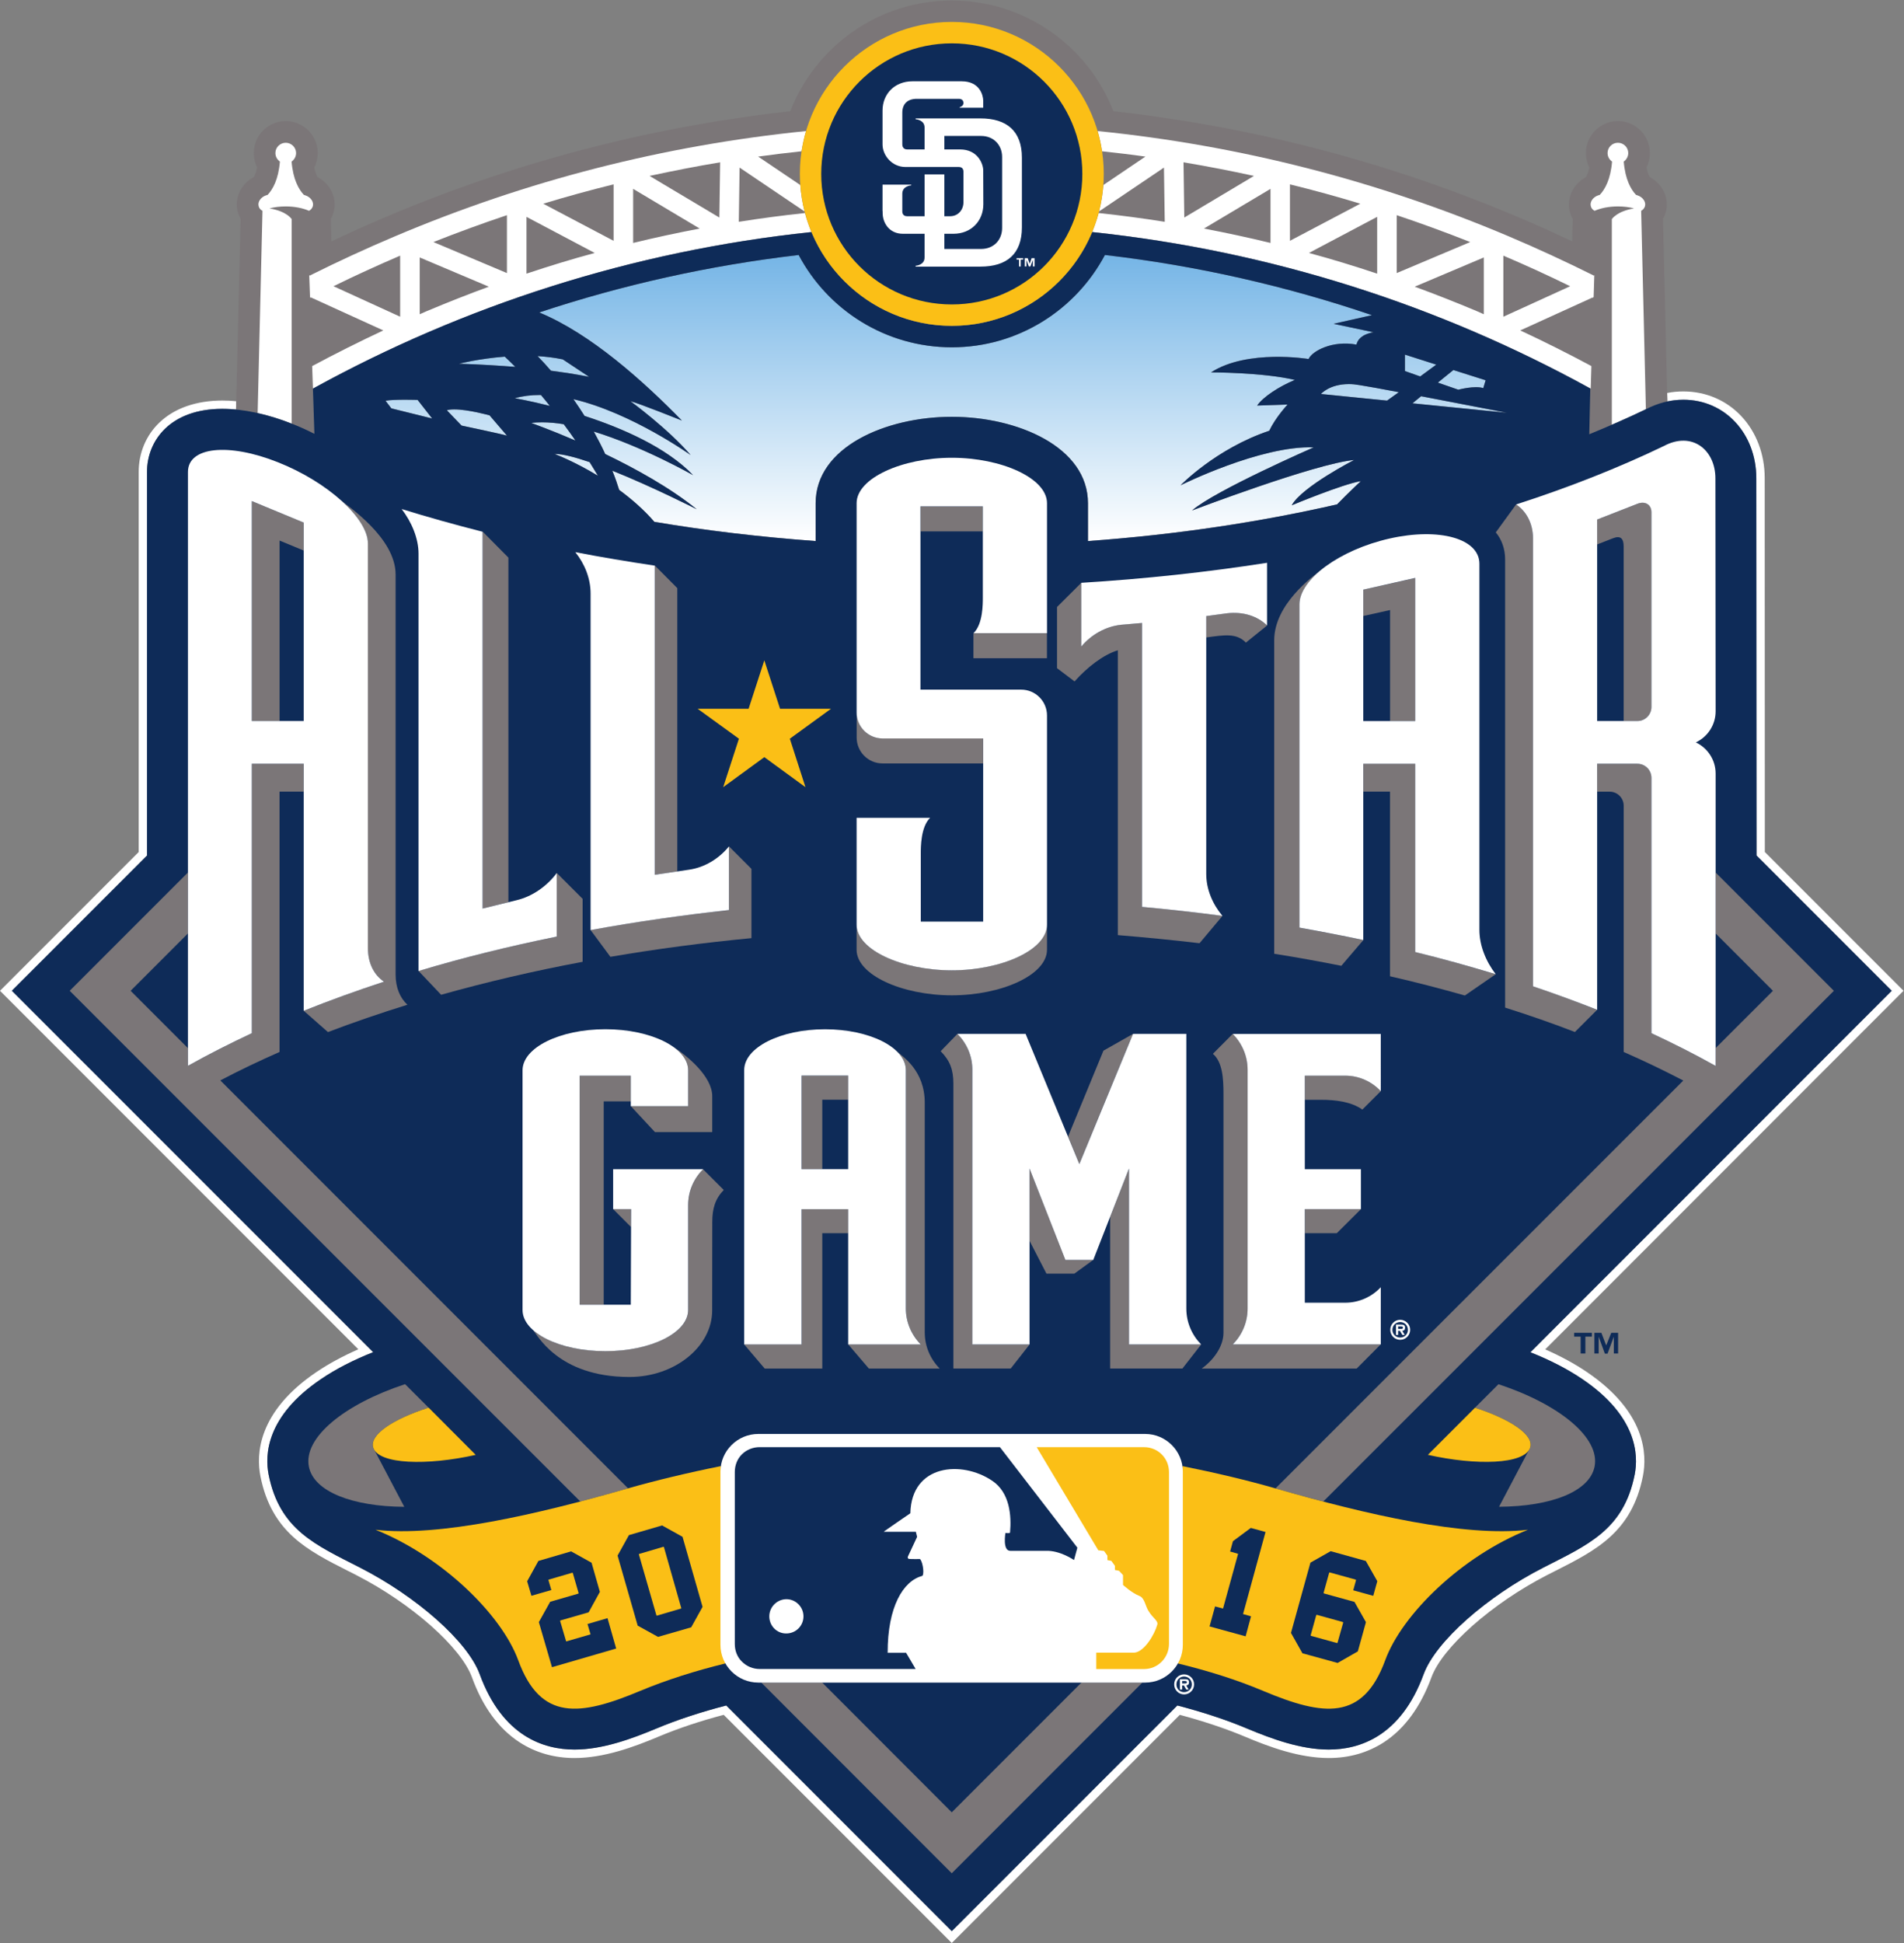 <?xml version="1.0" encoding="UTF-8" standalone="no"?>
<svg
   xmlns:dc="http://purl.org/dc/elements/1.1/"
   xmlns:cc="http://creativecommons.org/ns#"
   xmlns:rdf="http://www.w3.org/1999/02/22-rdf-syntax-ns#"
   xmlns:svg="http://www.w3.org/2000/svg"
   xmlns="http://www.w3.org/2000/svg"
   viewBox="0 0 400 408"
   height="408"
   width="400"
   xml:space="preserve"
   id="svg2"
   version="1.1"><rect x="0" y="0" width="400" height="408" fill="#808080" stroke="none"/><defs
     id="defs6"><clipPath
       id="clipPath20"
       clipPathUnits="userSpaceOnUse"><path
         id="path18"
         d="m 2134.13,2336.16 c -61.48,-5.68 -255.44,-79.54 -255.44,-79.54 36.32,31.54 191.66,99.38 191.66,99.38 -83.08,3.36 -209.72,-59.7 -209.72,-59.7 0,0 55.8,57.74 139.76,85.91 9.91,21.08 28.87,41.27 28.87,41.27 l -48.01,-1.6 c 9.74,14.01 35.08,30.3 59.52,40.4 -51.01,12.04 -132.14,11.87 -132.14,11.87 57.22,37.02 153.75,21.07 153.75,21.07 5.67,12.76 37.91,29.76 75.47,22.68 1.59,7.08 7.44,15.94 26.75,19.48 l -62.89,13.29 60.58,13.63 c -134.62,45.71 -275.44,77.95 -420.88,94.78 -45.88,-86.45 -136.92,-145.44 -241.26,-145.44 -104.69,0 -195.56,58.99 -241.44,145.44 -141,-16.48 -277.933,-47.13 -408.827,-90.53 81.472,-33.65 163.847,-108.05 224.787,-170.22 0,0 -67.67,27.1 -81.135,30.46 0,0 58.985,-43.04 94.945,-84.84 0,0 -92.816,66.42 -184.757,88.03 6.207,-8.85 12.054,-17.71 17.535,-26.39 59.347,-19.31 128.962,-49.42 171.112,-93.35 0,0 -78.64,44.82 -156.581,68.73 6.734,-12.22 12.934,-24.09 18.066,-35.43 47.835,-23.02 101.855,-52.78 144.195,-86.98 0,0 -68.91,35.08 -133.034,60.76 4.429,-10.8 7.976,-21.08 10.808,-30.29 19.313,-14.16 38.796,-30.99 55.446,-50.31 81.66,-13.81 166.68,-23.9 254.19,-30.28 v 59.52 c 0,88.57 110.54,136.22 214.69,136.22 103.8,0 214.51,-47.65 214.51,-136.22 v -59.52 c 138.17,9.92 270.14,29.76 392.54,57.75 19.84,20.36 37.56,36.66 37.56,36.66 -29.05,-4.78 -108.94,-38.08 -108.94,-38.08 15.58,28.87 98.31,71.39 98.31,71.39 z m -1245.642,56.33 c -11.687,1.94 -23.203,3 -33.828,3 -6.195,0 -11.871,-0.17 -17.363,-1.06 0,0 28.703,-10.09 69.613,-27.63 -6.191,9.04 -12.215,17.36 -18.422,25.69 z m 1337.572,32.94 148.8,-14.88 c 0,0 -70.5,13.64 -135.16,26.04 z m -100.08,30.29 c -31,0 -44.11,-15.59 -44.11,-15.59 l 104.15,-10.45 18.61,13.29 c -27.1,5.13 -50.32,9.38 -62,11.15 -6.2,1.08 -11.69,1.6 -16.65,1.6 z m 137.63,30.65 -49.42,15.76 v -25.86 l 24.09,-8.5 z M 873.969,2345.71 c 0,0 30.64,-11.51 68.375,-34.35 -4.422,7.26 -8.856,14.52 -13.106,21.43 -22.328,7.62 -42.164,12.92 -55.269,12.92 z m 1463.691,103.64 3.72,12.4 -50.84,16.12 -24.44,-19.84 32.24,-11.16 c 0,0 26.03,6.91 39.32,2.48 z M 638.902,2431.09 c -11.332,0 -24.793,-0.34 -31.351,-1.58 l 9.211,-12.05 64.304,-15.94 -22.855,29.23 c 0,0 -8.856,0.34 -19.309,0.34 z m 156.594,67.85 c -41.094,-3.18 -72.101,-11.16 -72.101,-11.16 33.839,-1.06 63.25,-3.01 88.753,-4.95 -5.664,5.84 -11.515,11.16 -16.652,16.11 z m 57.031,-60.39 c -0.699,0 -1.23,0 -1.945,0 -13.633,0 -26.922,-1.6 -39.32,-5.15 0,0 22.5,-3.72 55.269,-12.04 -4.789,5.84 -9.394,11.87 -14.004,17.19 z m 75.996,28.5 -41.625,27.64 c -12.929,2.66 -26.39,4.25 -39.675,5.13 7.437,-7.61 14.343,-15.23 21.082,-23.02 40.023,-5.14 60.218,-9.75 60.218,-9.75 z m -156.941,-60.57 27.453,-32.06 c -4.953,1.95 -71.562,15.94 -71.562,15.94 l -23.203,24.09 c 3.191,1.07 7.082,1.41 11.687,1.41 21.969,0 55.625,-9.38 55.625,-9.38 z" /></clipPath><linearGradient
       id="linearGradient26"
       spreadMethod="pad"
       gradientTransform="matrix(0,450.64,450.64,0,1491.2,2208.44)"
       gradientUnits="userSpaceOnUse"
       y2="0"
       x2="1"
       y1="0"
       x1="0"><stop
         id="stop22"
         offset="0"
         style="stop-opacity:1;stop-color:#ffffff" /><stop
         id="stop24"
         offset="1"
         style="stop-opacity:1;stop-color:#75b5e6" /></linearGradient><clipPath
       id="clipPath36"
       clipPathUnits="userSpaceOnUse"><path
         id="path34"
         d="M 0,3059.97 V 0 h 3000 v 3059.97 z" /></clipPath></defs><g
     transform="matrix(1.333,0,0,-1.333,0,408)"
     id="g10"><g
       transform="scale(0.1)"
       id="g12"><g
         id="g14"><g
           clip-path="url(#clipPath20)"
           id="g16"><path
             id="path28"
             style="fill:url(#linearGradient26);fill-opacity:1;fill-rule:nonzero;stroke:none"
             d="m 2134.13,2336.16 c -61.48,-5.68 -255.44,-79.54 -255.44,-79.54 36.32,31.54 191.66,99.38 191.66,99.38 -83.08,3.36 -209.72,-59.7 -209.72,-59.7 0,0 55.8,57.74 139.76,85.91 9.91,21.08 28.87,41.27 28.87,41.27 l -48.01,-1.6 c 9.74,14.01 35.08,30.3 59.52,40.4 -51.01,12.04 -132.14,11.87 -132.14,11.87 57.22,37.02 153.75,21.07 153.75,21.07 5.67,12.76 37.91,29.76 75.47,22.68 1.59,7.08 7.44,15.94 26.75,19.48 l -62.89,13.29 60.58,13.63 c -134.62,45.71 -275.44,77.95 -420.88,94.78 -45.88,-86.45 -136.92,-145.44 -241.26,-145.44 -104.69,0 -195.56,58.99 -241.44,145.44 -141,-16.48 -277.933,-47.13 -408.827,-90.53 81.472,-33.65 163.847,-108.05 224.787,-170.22 0,0 -67.67,27.1 -81.135,30.46 0,0 58.985,-43.04 94.945,-84.84 0,0 -92.816,66.42 -184.757,88.03 6.207,-8.85 12.054,-17.71 17.535,-26.39 59.347,-19.31 128.962,-49.42 171.112,-93.35 0,0 -78.64,44.82 -156.581,68.73 6.734,-12.22 12.934,-24.09 18.066,-35.43 47.835,-23.02 101.855,-52.78 144.195,-86.98 0,0 -68.91,35.08 -133.034,60.76 4.429,-10.8 7.976,-21.08 10.808,-30.29 19.313,-14.16 38.796,-30.99 55.446,-50.31 81.66,-13.81 166.68,-23.9 254.19,-30.28 v 59.52 c 0,88.57 110.54,136.22 214.69,136.22 103.8,0 214.51,-47.65 214.51,-136.22 v -59.52 c 138.17,9.92 270.14,29.76 392.54,57.75 19.84,20.36 37.56,36.66 37.56,36.66 -29.05,-4.78 -108.94,-38.08 -108.94,-38.08 15.58,28.87 98.31,71.39 98.31,71.39 z m -1245.642,56.33 c -11.687,1.94 -23.203,3 -33.828,3 -6.195,0 -11.871,-0.17 -17.363,-1.06 0,0 28.703,-10.09 69.613,-27.63 -6.191,9.04 -12.215,17.36 -18.422,25.69 z m 1337.572,32.94 148.8,-14.88 c 0,0 -70.5,13.64 -135.16,26.04 z m -100.08,30.29 c -31,0 -44.11,-15.59 -44.11,-15.59 l 104.15,-10.45 18.61,13.29 c -27.1,5.13 -50.32,9.38 -62,11.15 -6.2,1.08 -11.69,1.6 -16.65,1.6 z m 137.63,30.65 -49.42,15.76 v -25.86 l 24.09,-8.5 z M 873.969,2345.71 c 0,0 30.64,-11.51 68.375,-34.35 -4.422,7.26 -8.856,14.52 -13.106,21.43 -22.328,7.62 -42.164,12.92 -55.269,12.92 z m 1463.691,103.64 3.72,12.4 -50.84,16.12 -24.44,-19.84 32.24,-11.16 c 0,0 26.03,6.91 39.32,2.48 z M 638.902,2431.09 c -11.332,0 -24.793,-0.34 -31.351,-1.58 l 9.211,-12.05 64.304,-15.94 -22.855,29.23 c 0,0 -8.856,0.34 -19.309,0.34 z m 156.594,67.85 c -41.094,-3.18 -72.101,-11.16 -72.101,-11.16 33.839,-1.06 63.25,-3.01 88.753,-4.95 -5.664,5.84 -11.515,11.16 -16.652,16.11 z m 57.031,-60.39 c -0.699,0 -1.23,0 -1.945,0 -13.633,0 -26.922,-1.6 -39.32,-5.15 0,0 22.5,-3.72 55.269,-12.04 -4.789,5.84 -9.394,11.87 -14.004,17.19 z m 75.996,28.5 -41.625,27.64 c -12.929,2.66 -26.39,4.25 -39.675,5.13 7.437,-7.61 14.343,-15.23 21.082,-23.02 40.023,-5.14 60.218,-9.75 60.218,-9.75 z m -156.941,-60.57 27.453,-32.06 c -4.953,1.95 -71.562,15.94 -71.562,15.94 l -23.203,24.09 c 3.191,1.07 7.082,1.41 11.687,1.41 21.969,0 55.625,-9.38 55.625,-9.38" /></g></g><g
         id="g30"><g
           clip-path="url(#clipPath36)"
           id="g32"><path
             id="path38"
             style="fill:#ffffff;fill-opacity:1;fill-rule:nonzero;stroke:none"
             d="m 2501.36,899.16 c -19.49,13.281 -41.81,25.32 -66.07,35.949 l 564.71,564.901 -218.58,218.58 -0.18,588.63 c 0,78.12 -55.09,136.93 -128.25,136.93 -8.5,0 -17.01,-0.71 -25.51,-2.48 l 0.36,-13.28 c 8.32,1.77 16.82,2.65 25.15,2.65 65.54,0 114.96,-53.14 114.96,-123.82 l 0.36,-594.12 213.09,-213.09 -569.49,-569.498 c 30.64,-12.051 58.45,-26.403 82.01,-42.34 86.09,-58.281 88.57,-119.211 82.37,-150.391 C 2558.93,650.629 2502.42,627.25 2431.92,591.109 2343.89,546.121 2262.75,475.27 2243.62,423.191 2207.66,325.23 2142.48,304.68 2094.12,304.68 c -43.75,0 -89.45,16.652 -128.43,32.949 -34,14.351 -71.38,26.391 -110.18,36.492 L 1500,18.781 1144.66,374.121 C 1105.69,364.02 1068.14,351.98 1033.95,337.629 994.977,321.332 949.277,304.68 905.527,304.68 c -48.359,0 -113.547,20.55 -149.328,118.511 -19.133,52.079 -100.437,122.93 -188.476,167.918 -70.325,36.141 -127.008,59.52 -144.368,146.672 -6.199,31.18 -3.718,92.11 82.372,150.391 23.554,16.117 51.546,30.469 82.367,42.508 L 18.773,1500.01 231.691,1713.1 v 604.22 c 0,49.42 36.848,99.38 118.86,99.38 6.91,0 13.996,-0.36 21.433,-1.07 l 0.36,13.11 c -7.442,0.71 -14.883,1.06 -21.793,1.06 -41.27,0 -75.633,-12.04 -99.371,-34.72 -21.082,-20.19 -32.594,-47.82 -32.594,-77.76 V 1718.59 L 0,1500.01 564.715,935.289 C 540.27,924.48 517.945,912.441 498.285,899.16 405.996,836.449 403.695,769.672 410.426,735.301 427.961,647.262 483.938,618.75 548.77,585.98 c 4.25,-2.128 8.679,-4.261 12.933,-6.558 86.442,-44.281 164.735,-113.371 182.094,-160.84 17.008,-46.762 42.34,-81.312 75.289,-102.562 25.152,-16.301 54.379,-24.629 86.441,-24.629 46.051,0 93.348,17.191 133.563,34.191 31.35,13.109 65.72,24.449 101.5,33.828 L 1500,0 1859.41,359.41 c 35.61,-9.558 69.97,-20.719 101.33,-33.828 40.03,-17 87.32,-34.191 133.38,-34.191 32.24,0 61.29,8.328 86.62,24.629 32.77,21.25 58.1,55.8 75.28,102.562 17.36,47.469 95.66,116.559 181.93,160.84 4.42,2.297 8.67,4.43 12.93,6.558 64.83,32.77 120.8,61.282 138.34,149.321 6.91,34.371 4.43,101.148 -87.86,163.859" /><path
             id="path40"
             style="fill:#7b7678;fill-opacity:1;fill-rule:nonzero;stroke:none"
             d="m 2620.92,2716.15 c 1.59,2.65 2.83,5.67 3.89,8.68 4.25,13.1 2.3,27.81 -5.84,39.85 -4.61,7.09 -11.34,13.11 -18.96,17.18 -2.48,4.44 -4.25,9.92 -5.13,15.06 3.36,6.91 5.31,14.53 5.31,22.67 0,27.82 -22.5,50.49 -50.31,50.49 -27.81,0 -50.48,-22.67 -50.48,-50.49 0,-8.14 1.95,-15.76 5.49,-22.67 -1.06,-5.14 -2.66,-10.62 -5.32,-15.06 -7.61,-4.07 -14.17,-10.09 -18.95,-17.18 -7.97,-12.04 -10.1,-26.75 -5.84,-40.03 1.06,-3.01 2.3,-5.85 3.89,-8.5 l -0.88,-35.61 c -223.55,105.93 -466.94,176.61 -723.08,204.95 -39.5,102.03 -138.87,174.48 -254.55,174.48 -115.84,0 -215.04,-72.45 -254.72,-174.48 -256.143,-28.34 -499.71,-99.02 -723.077,-204.95 l -0.886,35.61 c 1.593,2.65 2.832,5.49 3.718,8.5 4.434,13.28 2.305,27.99 -5.664,40.03 -4.785,7.09 -11.336,13.11 -19.133,17.18 -2.48,4.44 -4.074,9.92 -5.132,15.06 3.539,6.91 5.484,14.53 5.484,22.67 0,27.82 -22.672,50.49 -50.484,50.49 -27.805,0 -50.305,-22.67 -50.305,-50.49 0,-8.14 1.949,-15.76 5.312,-22.67 -1.058,-5.14 -2.652,-10.62 -5.136,-15.06 -7.793,-4.07 -14.344,-10.09 -19.129,-17.18 -7.969,-12.04 -9.918,-26.75 -5.664,-39.85 1.058,-3.01 2.301,-6.03 3.89,-8.68 l -7.261,-300.61 c 27.812,-2.65 58.632,-10.45 89.808,-23.02 11.164,-4.43 33.657,-15.06 33.657,-15.06 h 0.035 l -2.301,71.16 c 237.715,130.72 503.422,216.82 785.778,246.57 35.96,-86.62 121.52,-147.73 221.07,-147.73 99.55,0 185.29,61.11 221.25,147.73 282,-29.75 547.53,-115.67 785.07,-246.4 l -1.6,-72.03 c 30.81,12.4 60.39,25.51 88.72,39.14 11.34,5.84 22.85,9.92 34.36,12.4 l -6.9,287.85" /><path
             id="path42"
             style="fill:#ffffff;fill-opacity:1;fill-rule:nonzero;stroke:none"
             d="m 1268.72,2725.18 c -34.9,-3.72 -69.8,-8.33 -104.34,-13.81 l 1.24,85.38 102.38,-69.09 c -3.36,13.46 -5.66,27.45 -6.73,41.63 l -66.42,44.81 c 22.67,3.19 45.52,5.85 68.38,8.33 1.76,10.8 4.07,21.43 7.08,31.88 -223.37,-22.49 -440.365,-77.94 -647.794,-165.79 -45.348,-19.14 -89.813,-39.69 -133.559,-61.47 v -0.53 l -1.598,0.7 1.239,-34.36 0.359,-0.18 v -1.06 c 0.527,0.17 0.887,0.35 1.238,0.53 l 113.899,-51.9 c -37.906,-17.71 -75.282,-36.49 -112.125,-56.16 l 1.234,-35.6 c 237.723,130.9 503.43,217 785.607,246.76 -3.9,9.74 -7.44,19.66 -10.09,29.93 m -638.056,-163.32 -105.039,48.01 c 34.543,17 69.613,32.94 105.039,48.17 z m 41.629,8.68 c -3.543,-1.59 -7.266,-3.19 -10.805,-4.79 v 89.46 l 108.938,-46.06 c -32.949,-12.04 -65.539,-24.97 -98.133,-38.61 m 126.652,60.05 -115.851,48.89 c 38.09,15.06 76.703,29.23 115.851,42.34 z m 30.821,-0.88 v 89.45 l 107.527,-56.86 c -36.137,-9.75 -72.098,-20.73 -107.527,-32.59 m 137.285,51.72 -110.891,58.45 c 36.668,11.16 73.516,21.26 110.891,30.47 z m 30.82,-3.37 v 85.21 l 104.869,-62.53 c -35.25,-6.74 -70.15,-14.18 -104.869,-22.68 m 135.859,40.03 -110,65.55 c 36.85,7.97 73.87,15.23 111.25,21.43 l -1.25,-86.98" /><path
             id="path44"
             style="fill:#ffffff;fill-opacity:1;fill-rule:nonzero;stroke:none"
             d="m 2511.09,2626.52 v 0.53 c -43.76,21.78 -88.22,42.33 -133.39,61.46 -207.43,87.86 -424.6,143.31 -647.79,165.8 3.01,-10.45 5.31,-21.08 6.91,-31.88 23.02,-2.48 45.7,-5.14 68.37,-8.33 l -66.25,-44.81 c -1.06,-14.18 -3.37,-28.17 -6.91,-41.63 l 102.39,69.09 1.24,-85.39 c -34.55,5.49 -69.26,10.1 -104.16,13.82 -2.83,-10.27 -6.2,-20.19 -10.27,-29.94 282.35,-29.76 548.06,-115.85 785.78,-246.75 l 1.06,35.6 c -36.67,19.66 -74.04,38.45 -112.13,56.16 l 114.08,51.9 c 0.35,-0.18 0.71,-0.36 1.07,-0.53 v 1.06 l 0.53,0.18 1.06,34.36 z m -645.85,178.55 c 37.37,-6.2 74.4,-13.46 111.07,-21.43 l -109.83,-65.55 z m 137.11,-127.01 c -34.9,8.5 -69.8,15.94 -104.87,22.67 l 104.87,62.53 z m 30.64,92.29 c 37.38,-9.21 74.4,-19.31 110.89,-30.47 l -110.89,-58.45 z m 137.46,-140.65 c -35.61,11.87 -71.39,22.85 -107.53,32.6 l 107.53,56.86 z m 30.82,92.12 c 39.15,-13.11 77.76,-27.29 115.85,-42.34 l -115.85,-48.89 z m 137.28,-156.07 c -3.54,1.6 -7.08,3.2 -10.8,4.79 -32.42,13.64 -65.19,26.57 -98.14,38.61 l 108.94,46.06 z m 30.82,-3.89 v 96.18 c 35.61,-15.23 70.68,-31.17 105.22,-48.18 l -105.22,-48" /><path
             id="path46"
             style="fill:#ffffff;fill-opacity:1;fill-rule:nonzero;stroke:none"
             d="m 2513.18,2728.69 c 9.74,4.25 22.49,6.9 36.66,6.9 9.21,0 17.89,-1.05 25.51,-3.18 -27.1,-4.25 -35.07,-16.83 -35.07,-16.83 v -323.99 c 18.24,7.98 35.96,15.95 53.14,24.27 0.18,0 0.35,0.18 0.53,0.18 l -7.44,312.65 c 2.66,1.42 4.78,3.72 5.85,6.73 2.3,6.91 -3.01,14.88 -11.87,17.71 -0.71,0.18 -1.42,0.36 -2.13,0.71 -7.97,8.5 -17,24.09 -19.31,52.43 4.26,3.02 7.09,7.8 7.09,13.47 0,8.86 -7.26,16.12 -16.3,16.12 -9.03,0 -16.29,-7.26 -16.29,-16.12 0,-5.67 2.83,-10.45 7.09,-13.47 -2.31,-28.34 -11.35,-43.93 -19.31,-52.43 -0.71,-0.35 -1.6,-0.53 -2.31,-0.71 -8.68,-2.83 -13.99,-10.8 -11.69,-17.71 0.89,-3.01 3.01,-5.31 5.85,-6.73" /><path
             id="path48"
             style="fill:#ffffff;fill-opacity:1;fill-rule:nonzero;stroke:none"
             d="m 413.676,2728.69 -7.625,-318.67 c 17.363,-3.9 35.429,-9.39 53.676,-16.65 v 322.21 c 0,0 -7.797,12.58 -35.075,16.83 7.618,2.13 16.481,3.18 25.684,3.18 13.996,0 26.926,-2.65 36.668,-6.9 2.66,1.42 4.785,3.72 5.851,6.73 2.301,6.91 -3.011,14.88 -11.875,17.71 -0.707,0.18 -1.414,0.36 -2.121,0.71 -7.968,8.5 -17.007,24.09 -19.312,52.43 4.258,3.02 7.09,7.8 7.09,13.47 0,8.86 -7.442,16.12 -16.301,16.12 -9.031,0 -16.293,-7.26 -16.293,-16.12 0,-5.67 2.832,-10.45 7.09,-13.47 -2.305,-28.34 -11.344,-43.93 -19.313,-52.43 -0.707,-0.35 -1.593,-0.53 -2.3,-0.71 -8.684,-2.83 -13.997,-10.8 -11.696,-17.71 0.887,-3.01 3.012,-5.31 5.852,-6.73" /><path
             id="path50"
             style="fill:#0e2b58;fill-opacity:1;fill-rule:nonzero;stroke:none"
             d="m 2226.06,2425.43 13.64,11.16 c 64.66,-12.4 135.16,-26.04 135.16,-26.04 z m -11.87,76.7 49.42,-15.77 -25.33,-18.59 -24.09,8.5 z m 76.35,-24.26 50.84,-16.12 -3.72,-12.41 c -13.29,4.44 -39.32,-2.47 -39.32,-2.47 l -32.24,11.16 z m -104.52,-48.19 -104.15,10.45 c 0,0 13.11,15.59 44.11,15.59 4.96,0 10.45,-0.52 16.65,-1.6 11.68,-1.77 34.9,-6.02 62,-11.15 z m -78.82,-163.49 c -122.4,-27.99 -254.37,-47.83 -392.54,-57.75 v 59.52 c 0,88.57 -110.71,136.22 -214.51,136.22 -104.15,0 -214.69,-47.65 -214.69,-136.22 v -59.52 c -87.51,6.38 -172.53,16.47 -254.19,30.28 -16.65,19.32 -36.133,36.15 -55.446,50.31 -2.832,9.21 -6.379,19.49 -10.808,30.29 64.124,-25.68 133.034,-60.76 133.034,-60.76 -42.34,34.2 -96.36,63.96 -144.195,86.98 -5.136,11.34 -11.332,23.21 -18.066,35.43 77.941,-23.91 156.581,-68.73 156.581,-68.73 -42.15,43.93 -111.765,74.04 -171.112,93.35 -5.481,8.68 -11.328,17.54 -17.535,26.39 91.941,-21.61 184.757,-88.03 184.757,-88.03 -35.96,41.8 -94.945,84.84 -94.945,84.84 13.465,-3.36 81.135,-30.47 81.135,-30.47 -60.94,62.18 -143.315,136.58 -224.787,170.23 130.894,43.4 267.827,74.05 408.827,90.53 45.88,-86.45 136.75,-145.44 241.44,-145.44 104.34,0 195.38,58.99 241.26,145.44 145.44,-16.83 286.26,-49.07 420.88,-94.78 l -60.58,-13.63 62.89,-13.29 c -19.31,-3.54 -25.16,-12.4 -26.75,-19.48 -37.56,7.08 -69.8,-9.92 -75.47,-22.68 0,0 -96.53,15.95 -153.75,-21.07 0,0 81.13,0.17 132.14,-11.87 -24.44,-10.1 -49.78,-26.39 -59.52,-40.4 l 48.01,1.6 c 0,0 -18.96,-20.19 -28.87,-41.27 -83.96,-28.17 -139.76,-85.91 -139.76,-85.91 0,0 126.64,63.06 209.72,59.7 0,0 -155.34,-67.84 -191.66,-99.38 0,0 193.96,73.86 255.44,79.54 0,0 -82.73,-42.52 -98.31,-71.39 0,0 79.89,33.3 108.94,38.08 0,0 -17.72,-16.3 -37.56,-36.66 z m -1233.231,79.52 c 13.105,0 32.941,-5.3 55.269,-12.92 4.25,-6.91 8.684,-14.17 13.106,-21.43 -37.735,22.84 -68.375,34.35 -68.375,34.35 z m -19.309,49.78 c 10.625,0 22.141,-1.06 33.828,-3 6.207,-8.33 12.231,-16.65 18.422,-25.69 -40.91,17.54 -69.613,27.63 -69.613,27.63 5.492,0.89 11.168,1.06 17.363,1.06 z m -7.437,104.33 c 13.285,-0.88 26.746,-2.47 39.675,-5.13 l 41.625,-27.64 c 0,0 -20.195,4.61 -60.218,9.75 -6.739,7.79 -13.645,15.41 -21.082,23.02 z m 3.359,-61.27 c 0.715,0 1.246,0 1.945,0 4.61,-5.32 9.215,-11.35 14.004,-17.19 -32.769,8.32 -55.269,12.04 -55.269,12.04 12.398,3.55 25.687,5.15 39.32,5.15 z m -123.109,-48.19 -23.203,24.09 c 3.191,1.07 7.082,1.41 11.687,1.41 21.969,0 55.625,-9.38 55.625,-9.38 l 27.449,-32.06 c -4.949,1.95 -71.558,15.94 -71.558,15.94 z m 68.023,108.58 c 5.137,-4.95 10.988,-10.27 16.652,-16.11 -25.503,1.94 -54.914,3.89 -88.753,4.95 0,0 31.007,7.98 72.101,11.16 z m -178.734,-81.48 -9.211,12.05 c 6.558,1.24 20.019,1.58 31.351,1.58 10.453,0 19.309,-0.34 19.309,-0.34 l 22.855,-29.23 z M 2493.94,888.211 c -23.56,15.949 -51.37,30.301 -82.02,42.34 l 569.51,569.489 -213.1,213.1 -0.36,594.12 c 0,70.5 -49.42,123.83 -114.96,123.83 -20.19,0 -40.21,-5.14 -59.52,-15.24 -28.34,-13.64 -58.1,-26.57 -88.75,-39.15 l 1.6,72.09 c -237.54,130.73 -503.07,216.65 -785.07,246.4 -35.96,-86.62 -121.7,-147.73 -221.25,-147.73 -99.55,0 -185.11,61.11 -221.07,147.73 -282.356,-29.75 -548.063,-115.85 -785.778,-246.57 l 2.305,-71.21 c -11.161,5.67 -22.5,10.8 -33.657,15.23 -39.508,15.76 -78.125,24.1 -111.425,24.1 -82.016,0 -118.68,-49.96 -118.68,-99.38 V 1712.97 L 18.617,1500.04 588.121,930.719 C 557.297,918.512 529.305,904.16 505.746,888.211 419.652,829.941 417.18,769 423.371,737.82 c 17.363,-87.148 73.875,-110.711 144.367,-146.672 88.039,-45 169.344,-115.847 188.309,-167.929 35.961,-97.949 101.141,-118.5 149.504,-118.5 43.754,0 89.453,16.652 128.419,32.953 34.19,14.348 71.56,26.387 110.54,36.488 L 1500.02,18.641 1855.53,374.16 c 38.8,-10.101 76.17,-22.14 110.19,-36.488 38.96,-16.301 84.66,-32.953 128.42,-32.953 48.36,0 113.54,20.551 149.5,118.5 19.14,52.082 100.27,122.929 188.31,167.929 70.49,35.961 127,59.524 144.36,146.672 6.2,31.18 3.72,92.121 -82.37,150.391" /><path
             id="path52"
             style="fill:#0e2b58;fill-opacity:1;fill-rule:nonzero;stroke:none"
             d="m 2480.87,961.211 v -6.031 h 10.27 v -26.571 h 7.44 v 26.571 h 10.27 v 6.031 z m 69.31,0 v -32.602 h -6.73 v 26.571 l -9.92,-26.75 h -4.25 l -9.75,26.75 v -26.571 h -6.73 v 32.602 h 10.99 l 7.61,-19.852 7.98,19.852 h 10.8" /><path
             id="path54"
             style="fill:#7b7678;fill-opacity:1;fill-rule:nonzero;stroke:none"
             d="M 1704.42,410.27 1500,205.852 1295.76,410.27 h -96.01 L 1500,109.84 1800.43,410.27 h -96.01" /><path
             id="path56"
             style="fill:#7b7678;fill-opacity:1;fill-rule:nonzero;stroke:none"
             d="m 1508.91,1432.1 -26.39,-27.29 c 14.52,-14.7 20.02,-28.87 20.02,-50.83 V 904.93 h 90.34 l 29.76,37.91 h -90.17 l -0.18,432.92 c 0,21.97 -8.86,41.81 -23.38,56.34" /><path
             id="path58"
             style="fill:#7b7678;fill-opacity:1;fill-rule:nonzero;stroke:none"
             d="m 1739.07,1405.68 -55.8,-135.33 17.71,-43.4 84.67,205.12 -46.58,-26.39" /><path
             id="path60"
             style="fill:#7b7678;fill-opacity:1;fill-rule:nonzero;stroke:none"
             d="M 1749.59,1144.07 V 904.93 h 113.9 l 29.58,37.91 h -113.72 v 277.04 l -29.76,-75.81" /><path
             id="path62"
             style="fill:#7b7678;fill-opacity:1;fill-rule:nonzero;stroke:none"
             d="m 1622.69,1105.96 26.57,-51.55 h 43.93 l 29.76,21.62 h -43.76 l -56.5,143.83 v -113.9" /><path
             id="path64"
             style="fill:#7b7678;fill-opacity:1;fill-rule:nonzero;stroke:none"
             d="m 1263.35,1366.31 v -147.38 h 32.59 v 109.47 h 40.92 v 37.91 h -73.51" /><path
             id="path66"
             style="fill:#7b7678;fill-opacity:1;fill-rule:nonzero;stroke:none"
             d="m 1263.35,1156.03 v -213.1 h -90.52 l 32.42,-38.09 h 90.69 v 213.27 h 40.92 v 37.92 h -73.51" /><path
             id="path68"
             style="fill:#7b7678;fill-opacity:1;fill-rule:nonzero;stroke:none"
             d="m 1481,904.898 c -14.53,14.704 -23.57,34.711 -23.57,56.864 v 361.888 c 0,50.84 -34.71,72.63 -43.74,80.59 8.85,-8.67 13.99,-18.59 13.99,-29.22 V 999.66 c 0,-22.14 8.86,-42.148 23.55,-56.68 H 1336.8 l 32.6,-38.082 H 1481" /><path
             id="path70"
             style="fill:#7b7678;fill-opacity:1;fill-rule:nonzero;stroke:none"
             d="m 2056.49,1156.03 v -37.92 h 50.3 l 38.09,37.92 h -88.39" /><path
             id="path72"
             style="fill:#7b7678;fill-opacity:1;fill-rule:nonzero;stroke:none"
             d="m 2120.03,1366.36 h -63.6 v -38.09 h 25.68 c 21.62,0 47.12,-2.66 65.01,-15.41 l 29.06,29.05 c -14,15.06 -34.01,24.45 -56.15,24.45" /><path
             id="path74"
             style="fill:#7b7678;fill-opacity:1;fill-rule:nonzero;stroke:none"
             d="m 1893.87,904.898 h 244.28 l 37.9,38.082 h -233.29 c 14.52,14.532 23.56,34.372 23.56,56.329 v 376.421 c 0,21.96 -9.04,41.8 -23.56,56.33 l -31.18,-31.36 c 15.24,-12.93 16.65,-39.5 16.65,-63.05 V 961.402 c 0,-21.961 -15.94,-43.402 -34.36,-56.504" /><path
             id="path76"
             style="fill:#7b7678;fill-opacity:1;fill-rule:nonzero;stroke:none"
             d="M 913.57,1366.31 V 1005.3 h 37.907 v 320.44 h 42.691 v 40.57 H 913.57" /><path
             id="path78"
             style="fill:#7b7678;fill-opacity:1;fill-rule:nonzero;stroke:none"
             d="m 1058.74,1413.33 v 0 c 16.11,-10.8 25.68,-24.09 25.68,-38.62 v -56.5 h -90.162 l 37.902,-40.75 h 90.35 v 56.51 c 0,31.18 -39.5,63.95 -63.77,79.36" /><path
             id="path80"
             style="fill:#7b7678;fill-opacity:1;fill-rule:nonzero;stroke:none"
             d="m 992.027,891.641 c 72.093,0 130.373,48.359 130.373,104.691 l 0.18,139.228 c 0,21.26 4.42,36.49 18.06,50.66 l -32.77,32.77 c -14.34,-14.52 -23.38,-34.54 -23.38,-56.5 V 997.039 c 0,-35.789 -58.46,-64.66 -130.377,-64.66 -49.238,0 -91.929,13.473 -114.25,33.312 6.024,-5.5 38.262,-74.05 152.164,-74.05" /><path
             id="path82"
             style="fill:#7b7678;fill-opacity:1;fill-rule:nonzero;stroke:none"
             d="m 966.344,1156.03 28.164,-28.17 v 28.17 h -28.164" /><path
             id="path84"
             style="fill:#7b7678;fill-opacity:1;fill-rule:nonzero;stroke:none"
             d="m 1390.87,1858.17 h 158.54 v 39.5 h -158.54 c -22.5,0 -40.74,18.24 -40.74,40.73 v -39.5 c 0,-22.49 18.24,-40.73 40.74,-40.73" /><path
             id="path86"
             style="fill:#7b7678;fill-opacity:1;fill-rule:nonzero;stroke:none"
             d="m 1450.73,2223.67 h 98.309 v 39.324 H 1450.73 Z" /><path
             id="path88"
             style="fill:#7b7678;fill-opacity:1;fill-rule:nonzero;stroke:none"
             d="m 1534.16,2023.86 h 115.852 v 39.32 H 1534.16 Z" /><path
             id="path90"
             style="fill:#7b7678;fill-opacity:1;fill-rule:nonzero;stroke:none"
             d="m 1500.06,1492.87 c 78.29,0 150.03,32.06 150.03,71.74 v 39.32 c 0,-39.5 -71.74,-71.56 -150.03,-71.56 -78.3,0 -150.04,32.06 -150.04,71.56 v -39.32 c 0,-39.68 71.74,-71.74 150.04,-71.74" /><path
             id="path92"
             style="fill:#7b7678;fill-opacity:1;fill-rule:nonzero;stroke:none"
             d="m 1761.73,2036.38 v -448.69 c 43.57,-3.55 86.62,-7.8 128.78,-12.76 l 36.13,43.04 c -41.63,5.5 -83.79,10.28 -126.66,14.18 v 447.27 l -32.94,-2.65 c -24.98,-2.84 -47.3,-15.95 -62.88,-34.55 v 100.44 l -38.27,-38.09 v -96.36 l 27.64,-20.9 c 19.66,22.14 44.99,41.98 68.2,49.07" /><path
             id="path94"
             style="fill:#7b7678;fill-opacity:1;fill-rule:nonzero;stroke:none"
             d="m 1963.58,2048.48 33.3,26.92 c -15.59,15.23 -38.09,22.14 -62.89,19.31 l -32.95,-4.43 v -33.66 c 27.99,3.72 47.48,7.44 62.54,-8.14" /><path
             id="path96"
             style="fill:#7b7678;fill-opacity:1;fill-rule:nonzero;stroke:none"
             d="m 2148.63,2132.02 v -41.63 l 42.16,9.39 v -174.84 h 39.68 v 225.32 l -81.84,-18.24" /><path
             id="path98"
             style="fill:#7b7678;fill-opacity:1;fill-rule:nonzero;stroke:none"
             d="m 2190.7,1522.86 c 40.39,-9.21 79.71,-19.49 117.97,-30.3 l 48.54,33.48 c -40.92,12.58 -83.26,24.28 -126.66,35.08 v 296.53 h -81.84 v -43.93 h 41.99 v -290.86" /><path
             id="path100"
             style="fill:#7b7678;fill-opacity:1;fill-rule:nonzero;stroke:none"
             d="m 2148.67,1579.92 c -32.95,7.08 -66.61,13.46 -100.62,19.48 v 509.27 c 0,18.25 13.28,37.91 35.43,55.44 -14.71,-11.33 -75.29,-55.26 -75.29,-111.95 V 1558.3 c 35.96,-5.67 71.21,-12.04 105.75,-18.95 l 34.73,40.57" /><path
             id="path102"
             style="fill:#7b7678;fill-opacity:1;fill-rule:nonzero;stroke:none"
             d="m 2703.89,1686.32 v -96.01 l 90.33,-90.34 -90.33,-90.16 v -28.17 c -31.89,17.89 -65.72,35.25 -101.15,51.55 v 402.1 c 0,12.4 -9.92,22.32 -22.14,22.32 h -63.42 v -43.93 h 19.49 c 12.39,0 22.31,-9.92 22.31,-22.14 v -387.93 c 32.77,-14.35 63.95,-29.41 93.89,-45 L 2010.21,716.129 c 0.36,-0.18 0.71,-0.18 1.07,-0.348 24.44,-7.09 49.42,-13.82 74.21,-20.371 l 804.74,804.56 -186.34,186.35" /><path
             id="path104"
             style="fill:#7b7678;fill-opacity:1;fill-rule:nonzero;stroke:none"
             d="m 2558.93,2199.93 v -274.92 h 21.61 c 12.22,0 22.32,9.92 22.32,22.15 v 306.62 c 0,12.22 -10.1,18.24 -22.32,13.46 l -63.41,-24.79 v -39.33 l 24.98,9.74 c 12.22,4.78 16.82,-0.71 16.82,-12.93" /><path
             id="path106"
             style="fill:#7b7678;fill-opacity:1;fill-rule:nonzero;stroke:none"
             d="m 2416.04,1507.17 v 705.71 c 0,23.74 -11.17,43.05 -26.58,53.32 l -32.06,-44.11 c 9.03,-10.8 14.7,-25.5 14.7,-42.51 v -706.07 c 38.09,-12.05 74.76,-24.8 110.01,-38.44 l 34.89,34.89 c -32.41,13.11 -66.25,25.51 -100.96,37.21" /><path
             id="path108"
             style="fill:#7b7678;fill-opacity:1;fill-rule:nonzero;stroke:none"
             d="m 1032.02,1682.76 35.43,5.32 v 446.21 l -35.43,35.6 v -487.13" /><path
             id="path110"
             style="fill:#7b7678;fill-opacity:1;fill-rule:nonzero;stroke:none"
             d="m 1184.3,1582.93 v 109.11 l -35.43,35.43 v -100.44 c -74.93,-7.97 -147.74,-18.42 -218.065,-31.35 l 31.179,-42.16 c 71.566,12.22 145.956,22.14 222.316,29.41" /><path
             id="path112"
             style="fill:#7b7678;fill-opacity:1;fill-rule:nonzero;stroke:none"
             d="m 760.684,1629.52 40.558,10.09 v 542.75 l -40.558,40.92 v -593.76" /><path
             id="path114"
             style="fill:#7b7678;fill-opacity:1;fill-rule:nonzero;stroke:none"
             d="m 918.215,1545.64 v 99.2 l -40.742,40.73 v -100.25 c -75.996,-15.24 -148.797,-33.49 -217.883,-54.03 l 35.609,-37.56 c 70.676,19.84 145.246,37.38 223.016,51.91" /><path
             id="path116"
             style="fill:#7b7678;fill-opacity:1;fill-rule:nonzero;stroke:none"
             d="m 988.469,715.801 c 0.531,0.179 0.883,0.179 1.418,0.347 l -642.66,642.662 c 29.585,15.59 60.761,30.47 93.351,44.82 v 410.07 h 38.086 v 43.93 h -81.84 v -424.42 c -35.07,-16.48 -68.73,-33.48 -100.613,-51.37 v 27.81 l -90.34,90.34 90.34,90.34 v 96.01 L 109.863,1499.99 914.598,695.43 c 24.804,6.562 49.425,13.289 73.871,20.371" /><path
             id="path118"
             style="fill:#7b7678;fill-opacity:1;fill-rule:nonzero;stroke:none"
             d="m 623.488,1525.48 v 630.25 c 0,58.29 -76.347,108.23 -86.269,117.09 v 0 c 26.219,-23.38 42.515,-48.18 42.515,-68.2 v -637.34 c 0,-24.09 9.743,-42.51 25.504,-52.96 -43.926,-14.35 -86.086,-29.58 -126.472,-45.88 l 38.086,-33.48 c 40.035,15.23 81.836,29.58 125.234,43.05 -11.691,10.8 -18.598,27.1 -18.598,47.47" /><path
             id="path120"
             style="fill:#7b7678;fill-opacity:1;fill-rule:nonzero;stroke:none"
             d="m 396.879,1924.93 h 43.75 v 284.3 l 38.082,-15.76 v 44.28 l -81.832,33.66 v -346.48" /><path
             id="path122"
             style="fill:#ffffff;fill-opacity:1;fill-rule:nonzero;stroke:none"
             d="m 579.828,1567.32 v 637.34 c 0,39.5 -63.418,96.89 -141.715,127.89 -78.293,31.18 -141.886,24.27 -141.886,-15.23 v -935.47 c 31.882,17.9 65.543,34.9 100.613,51.38 v 424.42 h 81.84 v -389.17 c 40.566,16.3 82.726,31.53 126.472,45.88 -15.582,10.45 -25.324,28.87 -25.324,52.96 M 478.68,1924.96 h -81.84 v 346.48 l 81.84,-33.83 v -312.65" /><path
             id="path124"
             style="fill:#ffffff;fill-opacity:1;fill-rule:nonzero;stroke:none"
             d="m 877.488,1585.4 v 100.08 c -15.59,-20.72 -38.09,-36.67 -62.886,-42.69 l -54.028,-13.28 v 593.59 c -43.754,11.16 -86.265,23.02 -127.539,35.78 15.766,-20.55 26.57,-46.24 26.57,-70.32 v -657.37 c 69.083,20.73 141.887,38.8 217.883,54.21" /><path
             id="path126"
             style="fill:#ffffff;fill-opacity:1;fill-rule:nonzero;stroke:none"
             d="m 1085.96,1690.75 -54.03,-7.98 v 486.95 c -42.508,6.38 -84.313,13.29 -125.235,21.26 15.063,-18.77 24.094,-41.8 24.094,-65.18 v -530.18 c 70.501,12.93 143.121,23.38 218.051,31.53 v 100.26 c -15.58,-19.13 -38.08,-33.12 -62.88,-36.66" /><path
             id="path128"
             style="fill:#ffffff;fill-opacity:1;fill-rule:nonzero;stroke:none"
             d="m 1650.11,1604.01 v 329.65 c 0,22.49 -18.25,40.74 -40.74,40.74 h -158.71 v 288.73 h 98.31 v -143.48 c 0,-9.56 0.35,-41.98 -14.71,-56.33 h 115.85 v 204.77 c 0,39.5 -71.74,71.57 -150.03,71.57 -78.3,0 -150.04,-32.07 -150.04,-71.57 v -329.65 c 0,-22.5 18.25,-40.92 40.92,-40.92 h 158.54 v -288.56 h -98.31 v 107.17 c 0,9.57 -0.18,41.98 14.7,56.33 h -115.85 v -168.45 c 0,-39.69 71.74,-71.75 150.04,-71.75 78.29,0 150.03,32.06 150.03,71.75" /><path
             id="path130"
             style="fill:#ffffff;fill-opacity:1;fill-rule:nonzero;stroke:none"
             d="m 1934.01,2094.68 c 24.8,2.83 47.3,-4.08 62.88,-19.14 v 98.67 c -94.06,-14.7 -191.84,-25.33 -292.8,-31.53 v -100.44 c 15.58,18.6 38.08,31.71 62.88,34.37 l 32.94,2.83 v -447.28 c 42.87,-3.89 85.03,-8.67 126.66,-14.16 -15.77,18.95 -25.51,41.98 -25.51,66.24 v 406 l 32.95,4.44" /><path
             id="path132"
             style="fill:#ffffff;fill-opacity:1;fill-rule:nonzero;stroke:none"
             d="m 2331.58,2172.71 c 0,39.68 -63.42,57.39 -141.72,39.68 -78.47,-17.72 -141.88,-64.13 -141.88,-103.63 v -509.27 c 34.18,-6.03 67.66,-12.58 100.61,-19.49 v 277.58 h 81.84 v -296.53 c 43.57,-10.63 85.91,-22.5 126.83,-34.9 -15.76,20.55 -25.68,45.53 -25.68,69.8 z m -101.15,-247.82 h -81.84 v 207.07 l 81.84,18.43 v -225.5" /><path
             id="path134"
             style="fill:#ffffff;fill-opacity:1;fill-rule:nonzero;stroke:none"
             d="m 2672.69,1891.29 c 18.42,8.67 31.18,27.27 31.18,49.06 l -0.36,366.86 c 0,44.81 -36.66,74.75 -81.13,51.01 -71.03,-34.18 -148.97,-65.01 -232.93,-92.11 15.41,-10.1 26.57,-29.41 26.57,-53.15 v -705.89 c 34.72,-11.69 68.55,-24.09 101.14,-37.02 v 387.58 h 63.42 c 12.22,0 22.14,-9.92 22.14,-22.32 V 1433.2 c 35.43,-16.47 69.26,-33.65 101.15,-51.54 v 460.56 c 0,21.61 -12.76,40.39 -31.18,49.07 m -69.97,55.79 c 0,-12.22 -9.92,-22.14 -22.14,-22.14 h -63.42 v 317.44 l 63.42,24.79 c 12.22,4.78 22.14,-1.24 22.14,-13.46 v -306.63" /><path
             id="path136"
             style="fill:#ffffff;fill-opacity:1;fill-rule:nonzero;stroke:none"
             d="m 966.328,1156.03 h 28.336 l -0.527,-150.57 h -80.598 v 360.83 h 80.598 v -48.01 h 90.343 v 56.51 c 0,35.6 -58.46,64.65 -130.375,64.65 -72.097,0 -130.554,-29.05 -130.554,-64.65 V 997.129 c 0,-35.777 58.457,-64.828 130.554,-64.828 71.915,0 130.375,29.051 130.375,64.828 v 165.451 c 0,21.96 9.03,41.8 23.56,56.33 H 966.328 v -62.88" /><path
             id="path138"
             style="fill:#ffffff;fill-opacity:1;fill-rule:nonzero;stroke:none"
             d="m 1427.61,1375.07 c 0,35.61 -57.04,64.3 -127.37,64.3 -70.32,0 -127.36,-28.69 -127.36,-64.3 V 942.859 h 90.35 v 213.091 h 73.51 V 942.859 h 114.43 c -14.53,14.7 -23.56,34.711 -23.56,56.86 z m -90.87,-156.06 h -73.51 v 147.38 h 73.51 v -147.38" /><path
             id="path140"
             style="fill:#ffffff;fill-opacity:1;fill-rule:nonzero;stroke:none"
             d="m 1869.69,1432.1 h -83.97 l -84.67,-205.13 -84.67,205.13 h -107.52 c 14.53,-14.53 23.56,-34.37 23.56,-56.34 V 942.84 h 90.16 v 277.22 l 56.51,-144.01 h 43.93 l 56.33,144.01 V 942.84 h 113.72 c -14.34,14.519 -23.38,34.539 -23.38,56.5 v 432.76" /><path
             id="path142"
             style="fill:#ffffff;fill-opacity:1;fill-rule:nonzero;stroke:none"
             d="M 1966.25,1375.67 V 999.262 c 0,-21.973 -9.04,-41.813 -23.38,-56.34 h 233.29 v 90.168 c -14,-15.06 -34.01,-24.45 -56.16,-24.45 h -63.59 v 147.38 h 88.4 v 62.89 h -88.4 v 147.38 H 2120 c 22.15,0 42.16,-9.39 56.16,-24.45 V 1432 h -233.29 c 14.34,-14.52 23.38,-34.36 23.38,-56.33" /><path
             id="path144"
             style="fill:#ffffff;fill-opacity:1;fill-rule:nonzero;stroke:none"
             d="m 2206.7,981.719 c -8.69,0 -15.59,-7.09 -15.59,-15.77 0,-8.668 6.9,-15.758 15.59,-15.758 8.67,0 15.76,7.09 15.76,15.758 0,8.68 -7.09,15.77 -15.76,15.77 m 0,-27.989 c -6.74,0 -12.23,5.129 -12.23,12.219 0,7.09 5.49,12.223 12.23,12.223 6.73,0 12.21,-5.133 12.21,-12.223 0,-7.09 -5.48,-12.219 -12.21,-12.219 m 7.75,15.45 c 0,4.429 -2.66,4.961 -6.37,4.961 h -7.98 V 957.84 h 3.37 v 6.558 h 2.83 l 3.9,-6.558 h 3.72 l -3.9,6.558 c 2.84,0.172 4.43,1.762 4.43,4.782 m -6.37,-1.77 h -4.61 v 3.891 h 3.9 c 1.59,0 3.72,0 3.72,-1.77 0,-1.769 -1.07,-2.121 -3.01,-2.121" /><path
             id="path146"
             style="fill:#fbbf16;fill-opacity:1;fill-rule:nonzero;stroke:none"
             d="m 1204.59,2020.56 24.8,-76.35 h 80.24 l -64.83,-47.12 24.63,-76.34 -64.84,47.29 -64.83,-47.29 24.8,76.34 -65.01,47.12 h 80.24 l 24.8,76.35" /><path
             id="path148"
             style="fill:#fbbf16;fill-opacity:1;fill-rule:nonzero;stroke:none"
             d="m 1136.16,751.242 c -52.08,-10.453 -102.38,-22.5 -147.734,-35.433 -142.242,-40.911 -297.238,-76.52 -396.61,-64.829 104.332,-41.8 198.395,-133.199 224.965,-205.648 35.074,-95.84 96.715,-88.223 192.189,-48.184 41.63,17.352 87.16,31.704 134.27,43.223 l -7.08,310.871" /><path
             id="path150"
             style="fill:#fbbf16;fill-opacity:1;fill-rule:nonzero;stroke:none"
             d="m 2011.28,715.801 c -45.35,13.109 -95.66,24.98 -147.74,35.429 0.53,-2.839 -2.12,-302.199 -7.09,-310.878 47.13,-11.512 92.83,-25.68 134.27,-43.223 95.48,-40.027 157.13,-47.649 192.37,48.18 26.4,72.453 120.64,164.031 224.97,205.66 -99.55,-11.688 -254.55,23.91 -396.78,64.832" /><path
             id="path152"
             style="fill:#0e2b58;fill-opacity:1;fill-rule:nonzero;stroke:none"
             d="m 848.527,601.859 -17.715,-32.058 6.731,-22.852 31.355,9.043 -4.605,15.938 0.527,0.531 37.028,10.801 0.886,-0.352 9.204,-31.89 -0.528,-0.7 -44.285,-12.761 -17.887,-32.059 20.719,-71.031 101.148,29.402 -13.636,47.828 -31.535,-9.207 4.785,-16.301 -38.442,-11.16 -9.562,32.418 0.711,0.711 44.281,12.75 17.715,32.238 -13.11,45.883 -32.238,17.891 -51.547,-15.063" /><path
             id="path154"
             style="fill:#0e2b58;fill-opacity:1;fill-rule:nonzero;stroke:none"
             d="m 991.211,642.52 -17.895,-32.239 31.704,-110.359 32.06,-17.711 52.26,15.059 17.9,32.242 -31.54,110.347 -32.24,17.903 z m 43.399,-126.661 -27.81,96.551 0.7,0.531 37.91,11.161 0.89,-0.18 27.45,-96.543 -0.35,-0.527 -38.08,-11.161 -0.71,0.168" /><path
             id="path156"
             style="fill:#0e2b58;fill-opacity:1;fill-rule:nonzero;stroke:none"
             d="m 1943.13,632.949 -4.43,-16.289 12.58,-3.551 -23.74,-86.269 -12.58,3.371 -8.68,-31.531 56.86,-15.59 8.51,31.531 -12.58,3.551 35.43,129.297 -23.2,6.383 -28.17,-20.903" /><path
             id="path158"
             style="fill:#0e2b58;fill-opacity:1;fill-rule:nonzero;stroke:none"
             d="m 2065.25,599.16 -30.64,-110.711 18.06,-32.07 55.45,-15.238 31.89,18.25 12.75,46.058 -18.07,31.883 -48.01,13.289 -0.71,0.711 8.86,32.059 0.89,0.351 40.92,-11.332 0.53,-0.711 -4.43,-16.117 31.53,-8.684 6.38,23.032 -18.07,31.879 -55.44,15.41 z m 0.88,-115.32 -0.52,0.711 8.85,32.058 0.89,0.352 40.92,-11.332 0.71,-0.707 -9.04,-32.063 -0.7,-0.359 -41.11,11.34" /><path
             id="path160"
             style="fill:#7b7678;fill-opacity:1;fill-rule:nonzero;stroke:none"
             d="m 675.445,843.32 -37.023,37.02 C 542.234,848.641 477.754,795.852 486.793,750.32 494.582,711 555.523,687.609 637.184,687.082 l -46.766,88.75 c -0.887,1.238 -1.594,2.648 -2.125,4.078 -7.086,20.719 32.234,45.699 87.152,63.41" /><path
             id="path162"
             style="fill:#fbbf16;fill-opacity:1;fill-rule:nonzero;stroke:none"
             d="m 588.363,779.93 c 9.035,-26.039 84.672,-28.168 161.367,-10.989 l -74.218,74.399 c -55.086,-17.711 -94.235,-42.692 -87.149,-63.41" /><path
             id="path164"
             style="fill:#7b7678;fill-opacity:1;fill-rule:nonzero;stroke:none"
             d="m 2361.64,880.25 -37.03,-37.02 c 54.74,-17.718 93.89,-42.691 86.8,-63.238 -0.53,-1.41 -1.24,-2.832 -2.13,-4.07 l -46.76,-88.75 c 81.84,0.527 142.6,23.738 150.57,63.238 9.03,45.52 -55.44,98.129 -151.45,129.84" /><path
             id="path166"
             style="fill:#fbbf16;fill-opacity:1;fill-rule:nonzero;stroke:none"
             d="M 2324.6,843.219 2250.38,769 c 76.51,-17.191 151.98,-15.059 161.01,10.98 7.09,20.54 -32.06,45.52 -86.79,63.239" /><path
             id="path168"
             style="fill:#ffffff;fill-opacity:1;fill-rule:nonzero;stroke:none"
             d="m 1804.84,801.879 h -609.71 c -32.94,0 -59.69,-26.75 -59.69,-59.34 V 469.75 c 0,-32.781 26.75,-59.531 59.69,-59.531 h 609.71 c 32.77,0 59.34,26.75 59.34,59.531 v 272.789 c 0,32.59 -26.57,59.34 -59.34,59.34" /><path
             id="path170"
             style="fill:#fbbf16;fill-opacity:1;fill-rule:nonzero;stroke:none"
             d="m 1842.36,741.73 c 0,10.45 -3.9,20.551 -11.51,27.989 -7.45,7.441 -17.37,11.34 -27.64,11.34 h -169.34 l 97.07,-162.438 9.03,-1.062 5.32,-7.438 v -6.91 l 6.2,-1.242 5.66,-7.789 v -6.559 l 6.38,-1.242 c 0,0 6.38,-6.547 6.38,-6.91 v -15.41 c 0,0 13.64,-12.567 25.86,-17.36 8.5,-3.187 9.39,-16.82 14.7,-24.258 6.38,-10.632 15.24,-14.882 13.47,-20.91 -4.43,-15.941 -20.73,-42.859 -35.96,-44.101 h -60.23 v -25.86 h 75.46 c 21.61,0 39.15,17.711 39.15,39.672 V 741.73" /><path
             id="path172"
             style="fill:#0e2b58;fill-opacity:1;fill-rule:nonzero;stroke:none"
             d="m 1398.97,457.129 c -0.18,72.801 24.61,113.012 54.02,120.98 4.07,0.711 2.13,20.731 -3.01,26.75 0,0 -14.35,-0.179 -17.36,0.18 -3.72,1.063 -1.06,5.133 -1.06,5.133 l 13.81,29.578 -1.95,7.98 h -50.66 c -0.88,0 41.99,29.231 41.99,29.231 1.76,77.398 81.12,83.43 128.77,51.359 28.35,-18.769 30.65,-55.968 28.35,-81.66 -0.36,-1.762 -7.27,-0.711 -7.27,-0.711 0,0 -4.96,-28.16 7.62,-28.16 h 55.8 c 22.67,0.891 44.64,-14.519 44.64,-14.519 l 5.31,19.48 -122.05,158.359 h -378.54 c -10.63,0 -20.55,-3.898 -28.17,-11.339 -7.44,-7.43 -11.15,-17.528 -11.15,-27.981 V 471.121 c 0,-10.629 3.71,-20.551 11.15,-27.812 7.62,-7.61 17.54,-11.688 28.17,-11.688 h 245.69 c -6.02,10.27 -12.93,22.141 -15.06,25.508 z m -186.53,57.391 c 0,14.699 11.86,26.75 26.75,27.101 15.05,0 27.1,-12.223 27.1,-27.101 0,-14.879 -12.05,-26.918 -27.1,-26.918 -14.89,-0.18 -26.75,12.039 -26.75,26.918" /><path
             id="path174"
             style="fill:#ffffff;fill-opacity:1;fill-rule:nonzero;stroke:none"
             d="m 1866.15,423.129 c -8.69,0 -15.59,-6.91 -15.59,-15.77 0,-8.668 6.9,-15.757 15.59,-15.757 8.67,0 15.76,7.089 15.76,15.757 0,8.86 -7.09,15.77 -15.76,15.77 m 0,-27.988 c -6.74,0 -12.05,5.14 -12.05,12.218 0,7.09 5.31,12.403 12.05,12.403 6.73,0 12.21,-5.313 12.21,-12.403 0,-7.078 -5.48,-12.218 -12.21,-12.218 m 7.76,15.449 c 0,4.43 -2.66,4.961 -6.38,4.961 h -7.97 V 399.25 h 3.54 v 6.559 h 2.66 l 3.89,-6.559 h 3.72 l -3.89,6.559 c 2.83,0.183 4.43,1.761 4.43,4.781 m -6.38,-1.77 h -4.43 v 3.899 h 3.72 c 1.6,0 3.72,0 3.72,-1.778 0,-1.769 -1.06,-2.121 -3.01,-2.121" /><path
             id="path176"
             style="fill:#fbbf16;fill-opacity:1;fill-rule:nonzero;stroke:none"
             d="m 1500.09,3026.24 c -131.97,0 -239.49,-107.35 -239.49,-239.49 0,-131.96 107.52,-239.31 239.49,-239.31 131.97,0 239.49,107.35 239.49,239.31 0,132.14 -107.52,239.49 -239.49,239.49" /><path
             id="path178"
             style="fill:#0e2b58;fill-opacity:1;fill-rule:nonzero;stroke:none"
             d="m 1705.79,2786.82 c 0,113.55 -92.12,205.66 -205.66,205.66 -113.72,0 -205.84,-92.11 -205.84,-205.66 0,-113.72 92.12,-205.65 205.84,-205.65 113.54,0 205.66,91.93 205.66,205.65" /><path
             id="path180"
             style="fill:#ffffff;fill-opacity:1;fill-rule:nonzero;stroke:none"
             d="m 1545.18,2874.26 h -101.86 c -0.53,-0.18 -0.53,-1.42 0.18,-1.42 0.71,0 13.64,-1.24 13.64,-12.93 v -34.54 h -27.82 c -5.84,0.17 -7.26,4.96 -7.26,7.79 0,1.06 0,31.18 0,49.6 -0.17,14.7 8.68,22.32 22.68,22.32 h 66.42 c 3.9,0 7.27,-1.95 7.27,-6.56 0,-4.96 -5.14,-6.2 -5.85,-6.72 -0.53,-0.18 -0.53,-0.72 -0.18,-0.72 h 37.2 v 10.99 c -0.17,9.21 -5.85,30.64 -34.01,30.64 h -77.58 c -27.82,0 -47.12,-19.66 -47.12,-46.23 0,-17.89 0,-52.79 0,-53.14 0,-17.36 14.88,-35.61 36.13,-35.61 h 83.96 c 5.85,0 7.45,-3.71 7.45,-7.79 0,0 0,-46.24 0,-47.48 0.17,-11.15 -7.45,-22.32 -21.26,-22.32 h -8.86 v 65.9 h -31.17 v -65.9 h -12.58 c -6.91,0 -12.05,0 -12.93,0 h -1.77 c -6.38,0 -7.8,4.26 -7.8,7.8 v 28.17 c 0.36,11.33 12.94,12.57 13.64,12.57 0.71,0 0.71,1.24 0,1.24 h -44.81 v -41.8 h 0.17 v -2.3 c -0.17,-15.77 10.1,-33.3 31.89,-33.3 h 34.19 v -37.39 c 0,-11.68 -12.93,-12.93 -13.64,-12.93 -0.71,0 -0.71,-1.24 -0.18,-1.41 h 101.86 c 41.62,0 65.36,19.83 65.36,61.82 v 109.82 c 0,41.81 -23.74,61.83 -65.36,61.83 m 34.18,-172.54 v -0.17 c 0,-18.6 -13.11,-32.95 -33.12,-32.95 h -57.93 v 23.92 h 14.35 c 27.99,0 47.12,20.19 47.12,46.58 0,0 -0.18,49.78 -0.18,52.96 0,11.34 -9.21,33.31 -36.49,33.31 h -24.8 v 21.25 h 57.93 c 20.01,0 33.12,-14.52 33.12,-33.12 v -0.18 c 0,-2.48 0,-109.12 0,-111.6" /><path
             id="path182"
             style="fill:#ffffff;fill-opacity:1;fill-rule:nonzero;stroke:none"
             d="m 1625.88,2654.13 -3.02,-8.68 h -0.17 l -3.01,8.68 h -4.61 v -13.11 h 2.66 v 10.45 l 3.72,-10.45 h 2.48 l 3.9,10.45 v -10.45 h 2.65 v 13.11 z m -13.3,0 v -2.3 h -3.9 v -10.81 h -2.66 v 10.81 h -3.89 v 2.3 h 10.45" /></g></g></g></g></svg>